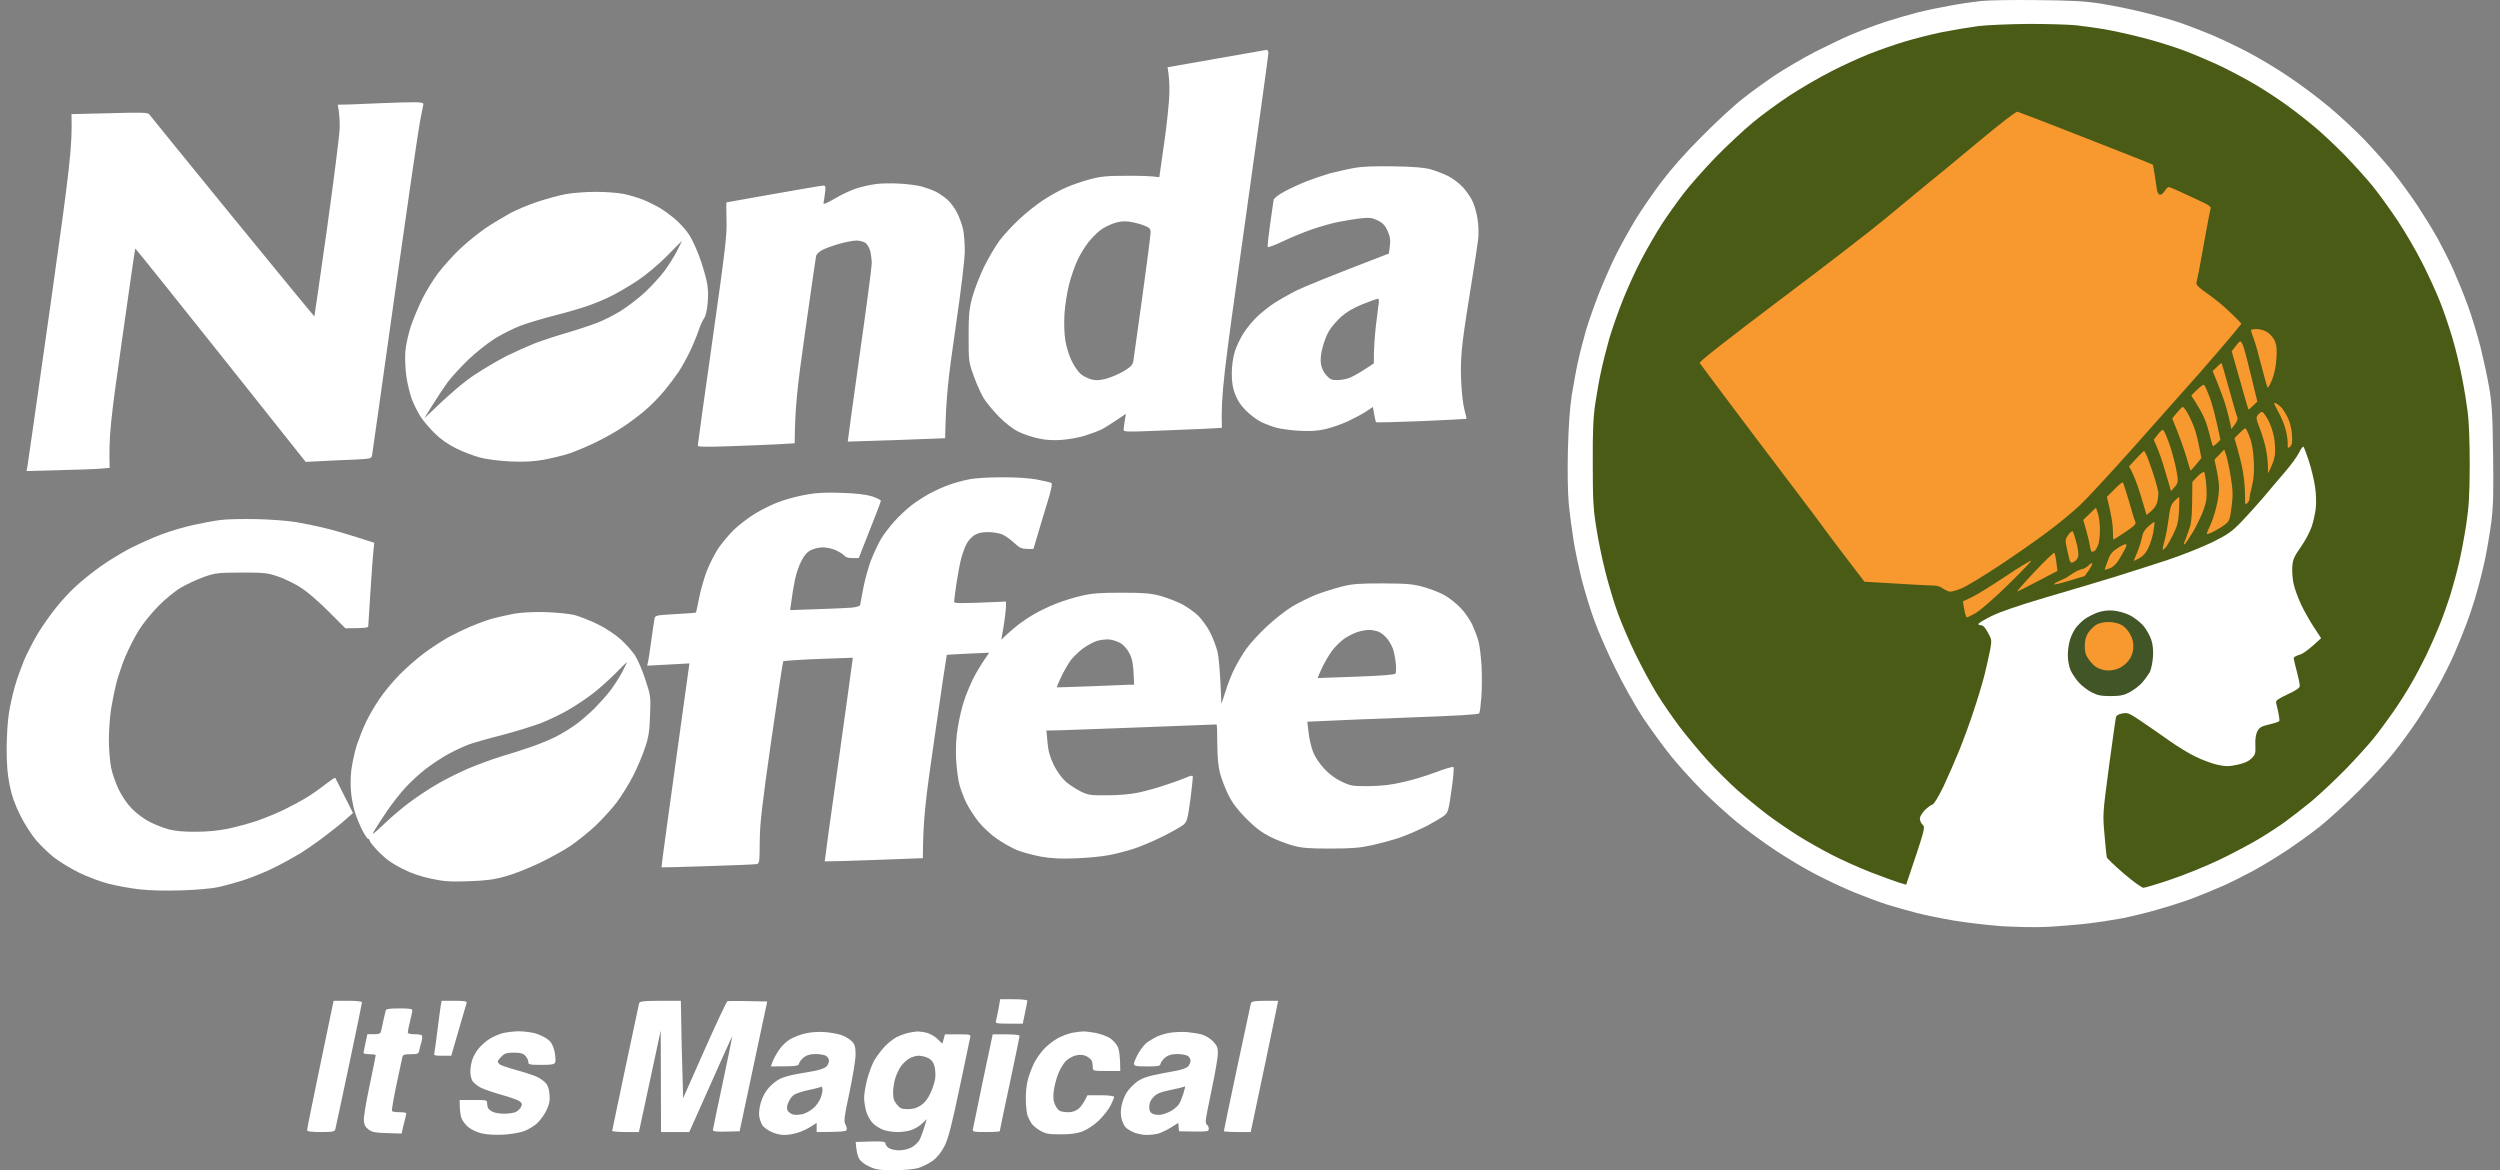 <svg width="94" height="44" viewBox="0 0 94 44" fill="none" xmlns="http://www.w3.org/2000/svg">
<rect x="0" y="0" width="94" height="44" fill="#808080" stroke="none"/>
<path fill-rule="evenodd" clip-rule="evenodd" d="M76.604 0.004C77.895 0.015 78.394 0.044 78.985 0.136C79.398 0.199 80.104 0.342 80.562 0.457C81.022 0.566 81.664 0.75 81.997 0.865C82.329 0.979 82.869 1.192 83.201 1.329C83.534 1.473 84.125 1.754 84.521 1.961C84.917 2.168 85.599 2.575 86.041 2.874C86.483 3.166 87.165 3.677 87.561 4.01C87.957 4.337 88.554 4.894 88.898 5.25C89.236 5.6 89.735 6.162 90.005 6.501C90.275 6.846 90.682 7.402 90.911 7.752C91.141 8.103 91.474 8.642 91.651 8.958C91.823 9.273 92.099 9.813 92.254 10.163C92.409 10.513 92.655 11.116 92.799 11.512C92.942 11.908 93.149 12.591 93.263 13.033C93.372 13.475 93.522 14.158 93.59 14.554C93.694 15.157 93.722 15.559 93.74 17.08C93.763 18.515 93.745 19.037 93.676 19.605C93.625 20.001 93.522 20.621 93.447 20.983C93.372 21.344 93.229 21.924 93.126 22.274C93.028 22.624 92.856 23.152 92.741 23.451C92.627 23.749 92.426 24.255 92.288 24.57C92.15 24.886 91.881 25.425 91.686 25.776C91.496 26.126 91.152 26.688 90.923 27.038C90.693 27.388 90.292 27.939 90.028 28.272C89.77 28.605 89.162 29.265 88.686 29.742C88.209 30.218 87.55 30.821 87.217 31.085C86.884 31.349 86.328 31.745 85.984 31.975C85.639 32.204 85.083 32.543 84.75 32.727C84.418 32.904 83.89 33.174 83.574 33.312C83.259 33.45 82.731 33.668 82.398 33.794C82.066 33.915 81.475 34.104 81.079 34.213C80.683 34.328 80.104 34.466 79.788 34.529C79.473 34.586 78.893 34.678 78.497 34.724C78.102 34.77 77.419 34.827 76.977 34.85C76.513 34.873 75.778 34.856 75.228 34.822C74.706 34.781 73.919 34.69 73.478 34.615C73.036 34.54 72.405 34.414 72.072 34.328C71.74 34.242 71.241 34.098 70.954 34.012C70.667 33.92 70.116 33.714 69.72 33.553C69.325 33.392 68.682 33.088 68.286 32.882C67.89 32.681 67.208 32.273 66.766 31.98C66.324 31.688 65.665 31.206 65.303 30.907C64.942 30.608 64.345 30.069 63.984 29.707C63.622 29.34 63.095 28.76 62.819 28.416C62.538 28.066 62.079 27.434 61.792 27.01C61.5 26.568 61.047 25.764 60.743 25.144C60.444 24.547 60.083 23.715 59.939 23.307C59.79 22.9 59.584 22.223 59.48 21.815C59.377 21.407 59.234 20.747 59.171 20.351C59.108 19.955 59.022 19.324 58.987 18.945C58.947 18.526 58.935 17.745 58.953 16.936C58.976 16.041 59.022 15.375 59.096 14.87C59.165 14.457 59.268 13.877 59.337 13.578C59.4 13.28 59.538 12.763 59.63 12.43C59.727 12.098 59.951 11.466 60.123 11.024C60.301 10.582 60.588 9.922 60.771 9.56C60.955 9.199 61.276 8.619 61.488 8.269C61.701 7.919 62.131 7.287 62.452 6.863C62.831 6.358 63.364 5.755 63.984 5.135C64.506 4.607 65.2 3.964 65.533 3.706C65.865 3.442 66.433 3.034 66.795 2.793C67.156 2.558 67.816 2.173 68.257 1.944C68.699 1.72 69.33 1.416 69.663 1.278C69.996 1.14 70.552 0.933 70.896 0.819C71.241 0.71 71.785 0.549 72.101 0.469C72.417 0.388 72.973 0.273 73.334 0.21C73.696 0.141 74.212 0.067 74.482 0.038C74.751 0.009 75.704 -0.008 76.604 0.004ZM9.658 19.519C10.18 19.531 10.851 19.582 11.15 19.634C11.448 19.686 11.953 19.789 12.268 19.869C12.584 19.944 13.117 20.099 14.075 20.409L14.046 20.65C14.029 20.788 13.978 21.476 13.932 22.188C13.886 22.9 13.846 23.514 13.846 23.549C13.846 23.6 13.72 23.623 12.985 23.623L12.366 23.003C12.027 22.659 11.568 22.263 11.35 22.119C11.132 21.97 10.742 21.781 10.49 21.689C10.054 21.54 9.979 21.528 9.084 21.528C8.201 21.534 8.109 21.54 7.679 21.689C7.426 21.781 7.036 21.959 6.818 22.085C6.589 22.217 6.216 22.521 5.958 22.785C5.7 23.043 5.367 23.457 5.212 23.709C5.057 23.962 4.834 24.404 4.713 24.685C4.598 24.966 4.449 25.408 4.38 25.661C4.317 25.913 4.225 26.355 4.18 26.637C4.134 26.918 4.094 27.452 4.094 27.813C4.094 28.175 4.134 28.651 4.18 28.875C4.225 29.099 4.357 29.466 4.466 29.69C4.587 29.943 4.788 30.235 4.965 30.413C5.132 30.585 5.43 30.804 5.625 30.901C5.826 31.005 6.147 31.131 6.342 31.183C6.589 31.246 6.916 31.28 7.363 31.274C7.799 31.274 8.218 31.234 8.597 31.154C8.912 31.085 9.406 30.953 9.687 30.855C9.968 30.758 10.438 30.563 10.719 30.425C11 30.287 11.402 30.069 11.608 29.937C11.815 29.805 12.119 29.587 12.285 29.455C12.452 29.328 12.595 29.231 12.607 29.248C12.618 29.265 12.773 29.57 13.272 30.568L12.968 30.838C12.807 30.982 12.435 31.274 12.153 31.487C11.872 31.699 11.465 31.98 11.247 32.112C11.035 32.239 10.622 32.468 10.329 32.612C10.042 32.761 9.543 32.962 9.228 33.071C8.912 33.174 8.459 33.3 8.224 33.352C7.971 33.41 7.392 33.461 6.818 33.478C6.21 33.496 5.614 33.484 5.241 33.438C4.908 33.404 4.392 33.306 4.094 33.232C3.795 33.157 3.29 32.968 2.975 32.813C2.659 32.658 2.235 32.399 2.028 32.239C1.822 32.072 1.518 31.779 1.351 31.584C1.185 31.389 0.915 30.97 0.761 30.654C0.56 30.253 0.439 29.914 0.365 29.535C0.284 29.145 0.25 28.755 0.25 28.158C0.25 27.698 0.29 27.09 0.336 26.809C0.382 26.527 0.479 26.074 0.56 25.804C0.634 25.535 0.795 25.098 0.904 24.828C1.019 24.559 1.254 24.105 1.42 23.824C1.592 23.543 1.908 23.089 2.126 22.825C2.338 22.555 2.694 22.182 2.906 21.993C3.124 21.798 3.52 21.482 3.795 21.287C4.071 21.092 4.564 20.788 4.897 20.615C5.229 20.449 5.757 20.208 6.073 20.093C6.388 19.973 6.916 19.818 7.249 19.743C7.581 19.668 8.046 19.582 8.281 19.553C8.516 19.519 9.136 19.508 9.658 19.519ZM34.498 38.782C34.578 38.782 34.744 38.805 34.87 38.84C34.997 38.88 35.169 38.983 35.255 39.069C35.347 39.161 35.421 39.236 35.427 39.236C35.438 39.236 35.461 39.161 35.53 38.891H36.018C36.494 38.891 36.505 38.897 36.477 39.017C36.465 39.092 36.282 39.953 36.075 40.929C35.777 42.341 35.662 42.783 35.519 43.081C35.387 43.334 35.249 43.512 35.071 43.644C34.928 43.747 34.681 43.873 34.526 43.919C34.354 43.965 33.987 44 33.608 44C33.058 44 32.937 43.982 32.673 43.856C32.478 43.764 32.346 43.655 32.289 43.54C32.243 43.443 32.197 43.271 32.174 42.938L32.731 42.92C33.201 42.909 33.293 42.926 33.293 42.995C33.293 43.041 33.35 43.121 33.419 43.167C33.494 43.213 33.666 43.253 33.809 43.253C33.953 43.253 34.159 43.208 34.268 43.144C34.377 43.087 34.509 42.966 34.566 42.875C34.618 42.783 34.704 42.565 34.847 42.077L34.687 42.232C34.601 42.318 34.429 42.427 34.308 42.473C34.194 42.524 33.941 42.565 33.752 42.565C33.562 42.565 33.31 42.524 33.19 42.473C33.075 42.427 32.903 42.318 32.817 42.232C32.731 42.146 32.616 41.945 32.57 41.79C32.524 41.629 32.49 41.399 32.49 41.273C32.49 41.147 32.541 40.837 32.605 40.584C32.673 40.332 32.794 40.01 32.874 39.867C32.96 39.723 33.132 39.494 33.258 39.356C33.39 39.218 33.591 39.058 33.706 39C33.826 38.937 34.021 38.868 34.136 38.84C34.257 38.811 34.417 38.788 34.498 38.782ZM33.884 40.079C33.821 40.165 33.723 40.361 33.672 40.51C33.62 40.665 33.58 40.911 33.58 41.072C33.58 41.296 33.614 41.399 33.723 41.532C33.844 41.681 33.907 41.704 34.136 41.704C34.337 41.704 34.475 41.663 34.624 41.56C34.767 41.468 34.893 41.313 34.979 41.112C35.06 40.952 35.14 40.699 35.163 40.556C35.18 40.412 35.169 40.206 35.134 40.079C35.094 39.936 35.014 39.838 34.899 39.781C34.807 39.735 34.641 39.695 34.538 39.695C34.44 39.695 34.274 39.746 34.182 39.804C34.084 39.861 33.953 39.987 33.884 40.079Z" fill="white"/>
<path d="M73.019 1.209C73.432 1.129 74.051 1.025 74.395 0.979C74.74 0.939 75.594 0.905 76.288 0.899C76.983 0.899 77.78 0.922 78.067 0.951C78.354 0.985 78.83 1.048 79.128 1.1C79.426 1.151 80.063 1.289 80.534 1.41C81.01 1.53 81.715 1.748 82.111 1.898C82.507 2.047 83.138 2.317 83.517 2.495C83.895 2.678 84.475 2.988 84.807 3.183C85.14 3.384 85.656 3.717 85.955 3.935C86.253 4.148 86.746 4.532 87.045 4.785C87.343 5.032 87.876 5.537 88.221 5.893C88.565 6.254 89.029 6.765 89.242 7.035C89.46 7.305 89.867 7.873 90.154 8.298C90.435 8.722 90.848 9.434 91.072 9.876C91.296 10.318 91.594 10.961 91.731 11.311C91.875 11.661 92.087 12.293 92.213 12.717C92.34 13.142 92.5 13.814 92.575 14.21C92.655 14.606 92.747 15.185 92.787 15.501C92.833 15.84 92.862 16.643 92.862 17.481C92.856 18.635 92.833 19.037 92.73 19.72C92.661 20.179 92.54 20.822 92.46 21.155C92.385 21.488 92.242 22.016 92.144 22.332C92.047 22.647 91.863 23.164 91.737 23.48C91.611 23.795 91.382 24.312 91.232 24.628C91.078 24.943 90.819 25.437 90.653 25.718C90.492 25.999 90.188 26.482 89.976 26.78C89.77 27.078 89.443 27.52 89.253 27.756C89.064 27.991 88.588 28.519 88.192 28.927C87.796 29.328 87.217 29.874 86.901 30.138C86.586 30.396 86.144 30.735 85.926 30.895C85.708 31.056 85.278 31.337 84.98 31.515C84.681 31.699 84.022 32.049 83.517 32.296C83.006 32.543 82.18 32.881 81.652 33.059C81.13 33.237 80.654 33.381 80.591 33.381C80.528 33.375 80.195 33.14 79.857 32.847C79.518 32.554 79.226 32.279 79.214 32.233C79.203 32.187 79.163 31.797 79.128 31.372C79.06 30.615 79.065 30.581 79.284 28.926L79.294 28.846C79.427 27.882 79.541 27.044 79.558 26.981C79.576 26.901 79.644 26.855 79.799 26.826C80 26.786 80.058 26.809 80.562 27.153C80.84 27.34 81.262 27.636 81.536 27.829L81.595 27.87C81.865 28.06 82.289 28.324 82.541 28.445C82.794 28.571 83.167 28.709 83.373 28.755C83.695 28.823 83.798 28.823 84.119 28.755C84.377 28.703 84.543 28.628 84.653 28.519C84.802 28.376 84.813 28.324 84.802 28.014C84.79 27.79 84.819 27.612 84.876 27.497C84.951 27.354 85.025 27.308 85.324 27.239C85.519 27.193 85.691 27.136 85.702 27.113C85.714 27.084 85.697 26.946 85.668 26.797C85.633 26.642 85.593 26.476 85.582 26.424C85.559 26.344 85.656 26.275 86.012 26.108C86.368 25.942 86.477 25.862 86.471 25.776C86.471 25.712 86.419 25.465 86.356 25.23C86.293 24.995 86.242 24.777 86.242 24.742C86.242 24.708 86.345 24.651 86.471 24.616C86.597 24.576 86.827 24.421 87.274 23.996L87.01 23.594C86.861 23.37 86.643 22.986 86.523 22.733C86.408 22.481 86.276 22.131 86.242 21.959C86.201 21.786 86.178 21.499 86.19 21.321C86.207 21.04 86.253 20.937 86.505 20.575C86.672 20.34 86.855 19.995 86.918 19.806C86.982 19.617 87.05 19.307 87.073 19.117C87.096 18.928 87.085 18.572 87.05 18.331C87.016 18.084 86.913 17.636 86.815 17.338C86.718 17.039 86.626 16.793 86.603 16.793C86.574 16.793 86.5 16.902 86.437 17.034C86.368 17.171 86.138 17.487 85.92 17.74C85.702 17.992 85.341 18.417 85.117 18.687C84.888 18.956 84.515 19.37 84.285 19.611C83.912 19.995 83.775 20.093 83.172 20.392C82.794 20.575 82.042 20.874 81.509 21.052C80.975 21.23 80.069 21.517 79.501 21.694C78.933 21.867 77.769 22.217 76.919 22.464C75.916 22.762 75.204 23.003 74.894 23.158C74.636 23.284 74.413 23.416 74.395 23.451C74.378 23.485 74.418 23.508 74.481 23.508C74.562 23.508 74.642 23.594 74.745 23.784C74.889 24.042 74.894 24.071 74.831 24.427C74.791 24.633 74.694 25.058 74.619 25.374C74.539 25.689 74.355 26.298 74.212 26.723C74.074 27.147 73.828 27.819 73.667 28.215C73.506 28.611 73.237 29.225 73.07 29.581C72.881 29.966 72.72 30.235 72.657 30.253C72.606 30.264 72.474 30.362 72.37 30.465C72.267 30.574 72.181 30.712 72.187 30.786C72.187 30.855 72.233 30.959 72.296 31.016C72.393 31.108 72.388 31.148 71.671 33.266L71.367 33.174C71.206 33.123 70.736 32.95 70.322 32.79C69.909 32.629 69.267 32.342 68.888 32.147C68.51 31.952 67.936 31.63 67.609 31.424C67.288 31.223 66.772 30.867 66.462 30.637C66.158 30.407 65.653 29.994 65.337 29.719C65.028 29.443 64.517 28.938 64.201 28.588C63.886 28.238 63.416 27.675 63.152 27.325C62.888 26.975 62.498 26.413 62.285 26.062C62.073 25.712 61.712 25.047 61.482 24.57C61.253 24.099 60.96 23.411 60.828 23.049C60.696 22.687 60.49 22.004 60.369 21.528C60.249 21.057 60.088 20.294 60.02 19.835C59.905 19.123 59.888 18.773 59.888 17.424C59.882 16.196 59.905 15.696 59.985 15.157C60.042 14.778 60.14 14.221 60.209 13.923C60.272 13.624 60.41 13.079 60.513 12.717C60.622 12.356 60.851 11.696 61.029 11.254C61.207 10.812 61.517 10.129 61.729 9.733C61.935 9.337 62.274 8.757 62.475 8.441C62.681 8.125 63.048 7.609 63.289 7.293C63.53 6.977 64.075 6.363 64.5 5.921C64.924 5.485 65.561 4.894 65.905 4.607C66.249 4.32 66.875 3.866 67.282 3.597C67.695 3.327 68.389 2.919 68.831 2.696C69.273 2.466 69.932 2.167 70.294 2.024C70.655 1.88 71.252 1.674 71.613 1.565C71.975 1.456 72.606 1.295 73.019 1.209Z" fill="#495B14"/>
<path fill-rule="evenodd" clip-rule="evenodd" d="M47.623 1.875C47.658 1.875 47.692 1.927 47.692 1.996C47.692 2.07 47.291 4.969 46.803 8.441C45.994 14.158 45.908 14.818 45.942 16.087L45.197 16.127C44.789 16.144 43.952 16.179 43.344 16.202C42.38 16.242 42.242 16.236 42.248 16.162C42.248 16.116 42.265 15.961 42.334 15.559L41.984 15.794C41.795 15.926 41.537 16.087 41.41 16.15C41.284 16.213 41.003 16.317 40.779 16.385C40.562 16.454 40.171 16.523 39.919 16.54C39.615 16.563 39.322 16.546 39.059 16.489C38.84 16.443 38.502 16.334 38.313 16.242C38.095 16.139 37.819 15.926 37.567 15.674C37.349 15.45 37.079 15.128 36.976 14.956C36.879 14.784 36.706 14.411 36.609 14.124C36.425 13.619 36.42 13.584 36.42 12.66C36.42 11.857 36.437 11.639 36.552 11.197C36.626 10.915 36.827 10.399 36.993 10.049C37.165 9.704 37.429 9.251 37.584 9.044C37.739 8.837 38.066 8.482 38.307 8.258C38.548 8.028 38.955 7.701 39.219 7.529C39.477 7.357 39.873 7.138 40.091 7.047C40.315 6.949 40.711 6.811 40.98 6.742C41.382 6.633 41.623 6.61 42.328 6.61C42.804 6.605 43.281 6.616 43.59 6.662L43.774 5.371C43.877 4.659 43.963 3.821 43.969 3.505C43.975 3.189 43.958 2.839 43.9 2.529L45.724 2.208C46.728 2.03 47.583 1.881 47.623 1.875V1.875ZM41.353 8.671C41.227 8.769 41.026 8.975 40.906 9.13C40.785 9.291 40.602 9.584 40.51 9.79C40.412 9.997 40.269 10.41 40.194 10.709C40.12 11.007 40.039 11.512 40.022 11.828C40.005 12.167 40.017 12.568 40.057 12.804C40.091 13.022 40.194 13.361 40.286 13.55C40.372 13.739 40.527 13.963 40.625 14.055C40.728 14.141 40.911 14.233 41.038 14.267C41.21 14.313 41.347 14.302 41.6 14.239C41.778 14.187 42.076 14.061 42.26 13.952C42.529 13.785 42.592 13.716 42.615 13.567C42.632 13.464 42.782 12.367 42.954 11.139C43.126 9.911 43.263 8.826 43.263 8.734C43.258 8.591 43.218 8.556 42.994 8.47C42.85 8.413 42.604 8.355 42.443 8.332C42.237 8.309 42.07 8.327 41.864 8.401C41.709 8.453 41.474 8.573 41.353 8.671ZM15.596 3.844C15.871 3.85 15.934 3.867 15.917 3.936C15.905 3.982 15.854 4.251 15.797 4.538C15.739 4.82 15.315 7.741 14.85 11.024C14.391 14.307 14.001 17.051 13.989 17.126C13.961 17.246 13.926 17.252 13.318 17.281C12.963 17.292 12.406 17.321 11.494 17.367L8.299 13.349C6.538 11.133 5.092 9.337 5.086 9.343C5.075 9.354 4.851 10.921 4.581 12.832C4.151 15.846 4.088 16.391 4.123 17.591L3.807 17.619C3.635 17.637 2.929 17.665 0.996 17.711L1.025 17.579C1.042 17.51 1.426 14.778 1.891 11.512C2.643 6.186 2.723 5.508 2.688 4.291L4.123 4.257C5.367 4.223 5.562 4.228 5.614 4.303C5.648 4.349 7.054 6.082 8.741 8.149C10.427 10.215 11.815 11.902 11.821 11.897C11.827 11.891 12.039 10.399 12.297 8.585C12.55 6.771 12.768 5.066 12.773 4.797C12.773 4.527 12.762 4.223 12.699 3.936L13.089 3.93C13.301 3.924 13.875 3.901 14.362 3.878C14.85 3.855 15.406 3.844 15.596 3.844ZM52.396 6.255C53.176 6.266 53.549 6.3 53.802 6.369C53.991 6.427 54.283 6.536 54.456 6.622C54.622 6.708 54.874 6.897 55.012 7.047C55.15 7.202 55.316 7.443 55.379 7.592C55.448 7.747 55.528 8.034 55.557 8.241C55.591 8.447 55.603 8.78 55.58 8.987C55.557 9.193 55.442 9.951 55.322 10.68C55.201 11.409 55.058 12.35 55.006 12.775C54.938 13.32 54.914 13.768 54.938 14.296C54.955 14.704 55.006 15.197 55.058 15.387C55.11 15.576 55.144 15.737 55.138 15.748C55.127 15.754 54.37 15.794 53.446 15.834C52.528 15.869 51.759 15.892 51.742 15.874C51.725 15.857 51.691 15.725 51.622 15.3L51.392 15.456C51.266 15.542 50.956 15.708 50.704 15.829C50.451 15.949 50.05 16.087 49.815 16.139C49.505 16.207 49.23 16.219 48.839 16.196C48.541 16.179 48.168 16.127 48.008 16.087C47.853 16.047 47.595 15.949 47.434 15.874C47.279 15.8 47.015 15.605 46.855 15.444C46.66 15.255 46.522 15.048 46.441 14.824C46.35 14.595 46.315 14.365 46.315 14.049C46.315 13.768 46.355 13.47 46.424 13.234C46.487 13.027 46.642 12.706 46.763 12.517C46.889 12.327 47.113 12.052 47.268 11.908C47.422 11.759 47.704 11.535 47.893 11.409C48.082 11.283 48.467 11.065 48.753 10.921C49.04 10.783 49.935 10.41 52.224 9.532L52.258 9.245C52.287 9.021 52.27 8.901 52.172 8.682C52.081 8.476 51.995 8.384 51.811 8.292C51.605 8.189 51.507 8.177 51.191 8.206C50.985 8.229 50.612 8.286 50.36 8.338C50.107 8.384 49.643 8.516 49.327 8.625C49.011 8.734 48.512 8.941 48.226 9.079C47.933 9.216 47.681 9.314 47.669 9.285C47.652 9.262 47.692 8.883 47.755 8.441C47.818 7.999 47.876 7.586 47.887 7.523C47.904 7.448 48.059 7.328 48.306 7.196C48.518 7.081 48.891 6.909 49.126 6.817C49.361 6.725 49.752 6.593 49.987 6.524C50.222 6.461 50.623 6.369 50.876 6.323C51.209 6.26 51.633 6.243 52.396 6.255ZM50.417 11.92C50.262 12.063 50.061 12.293 49.975 12.436C49.889 12.574 49.78 12.855 49.729 13.062C49.666 13.292 49.643 13.527 49.666 13.676C49.688 13.831 49.763 13.992 49.866 14.107C50.01 14.267 50.073 14.296 50.285 14.29C50.423 14.29 50.623 14.256 50.733 14.21C50.842 14.17 51.094 14.032 51.295 13.9L51.656 13.665C51.65 13.131 51.691 12.637 51.736 12.23C51.788 11.816 51.834 11.426 51.845 11.351C51.851 11.283 51.834 11.225 51.8 11.231C51.765 11.237 51.507 11.329 51.22 11.443C50.864 11.593 50.618 11.736 50.417 11.92ZM33.809 6.903C34.108 6.92 34.492 6.966 34.658 7.012C34.819 7.058 35.06 7.144 35.186 7.207C35.312 7.27 35.513 7.408 35.634 7.517C35.748 7.621 35.915 7.85 35.995 8.017C36.081 8.189 36.179 8.464 36.213 8.625C36.248 8.792 36.276 9.153 36.276 9.429C36.276 9.744 36.144 10.846 35.926 12.345C35.645 14.267 35.571 14.927 35.536 16.477L33.712 16.546C32.708 16.581 31.882 16.604 31.876 16.604C31.87 16.598 32.071 15.146 32.318 13.378C32.57 11.61 32.777 10.049 32.777 9.905C32.777 9.762 32.748 9.549 32.72 9.434C32.685 9.314 32.605 9.176 32.536 9.13C32.461 9.084 32.312 9.044 32.203 9.044C32.094 9.044 31.813 9.096 31.589 9.159C31.36 9.222 31.067 9.325 30.941 9.388C30.803 9.457 30.7 9.555 30.683 9.635C30.672 9.704 30.482 10.973 30.276 12.459C29.972 14.6 29.891 15.312 29.88 16.667L29.306 16.701C28.991 16.718 28.17 16.753 27.482 16.776C26.501 16.81 26.237 16.804 26.237 16.753C26.237 16.712 26.484 14.927 26.788 12.792C27.276 9.348 27.339 8.826 27.316 8.258C27.31 7.902 27.304 7.609 27.316 7.609C27.321 7.609 28.119 7.466 29.094 7.293C30.064 7.121 30.901 6.978 30.958 6.978C31.044 6.978 31.05 7.018 31.021 7.253C31.004 7.402 30.976 7.569 30.964 7.626C30.947 7.701 31.05 7.661 31.389 7.466C31.63 7.322 31.985 7.156 32.175 7.093C32.364 7.029 32.685 6.955 32.892 6.926C33.098 6.892 33.511 6.886 33.809 6.903ZM22.394 7.213C22.772 7.213 23.226 7.248 23.455 7.293C23.679 7.339 24 7.437 24.172 7.506C24.344 7.575 24.631 7.712 24.803 7.816C24.975 7.913 25.256 8.126 25.428 8.275C25.6 8.43 25.824 8.688 25.922 8.843C26.025 9.004 26.191 9.366 26.295 9.647C26.398 9.928 26.518 10.33 26.564 10.536C26.622 10.795 26.639 11.047 26.61 11.369C26.587 11.667 26.535 11.88 26.472 11.971C26.415 12.052 26.323 12.258 26.266 12.431C26.209 12.603 26.065 12.953 25.945 13.206C25.824 13.458 25.629 13.814 25.509 13.992C25.388 14.17 25.147 14.491 24.975 14.698C24.803 14.91 24.482 15.237 24.258 15.427C24.04 15.616 23.661 15.898 23.426 16.052C23.191 16.213 22.738 16.466 22.422 16.621C22.107 16.776 21.654 16.965 21.418 17.045C21.183 17.126 20.741 17.229 20.443 17.287C20.036 17.355 19.715 17.373 19.181 17.35C18.739 17.327 18.298 17.269 18.034 17.2C17.799 17.137 17.397 16.982 17.145 16.856C16.846 16.707 16.565 16.512 16.347 16.294C16.158 16.11 15.923 15.834 15.819 15.674C15.716 15.519 15.567 15.22 15.487 15.014C15.412 14.807 15.315 14.422 15.28 14.153C15.24 13.883 15.223 13.47 15.24 13.234C15.257 12.993 15.349 12.574 15.447 12.27C15.544 11.983 15.739 11.518 15.877 11.242C16.015 10.961 16.278 10.531 16.468 10.278C16.657 10.026 17.03 9.612 17.294 9.36C17.558 9.107 17.999 8.757 18.263 8.573C18.533 8.395 18.946 8.149 19.181 8.017C19.416 7.89 19.881 7.695 20.214 7.586C20.547 7.477 21.023 7.345 21.275 7.299C21.527 7.253 22.032 7.213 22.394 7.213ZM24 10.531C23.702 10.732 23.26 10.99 23.025 11.11C22.79 11.231 22.399 11.397 22.164 11.478C21.929 11.564 21.35 11.736 20.873 11.857C20.403 11.977 19.806 12.155 19.554 12.253C19.302 12.35 18.877 12.563 18.608 12.729C18.338 12.896 17.89 13.257 17.604 13.527C17.323 13.802 16.973 14.181 16.829 14.376C16.686 14.572 16.433 14.956 16.261 15.232L15.951 15.731C16.944 14.773 17.46 14.348 17.833 14.101C18.183 13.871 18.722 13.55 19.038 13.389C19.353 13.234 19.829 13.022 20.099 12.913C20.369 12.809 20.908 12.632 21.304 12.517C21.7 12.402 22.216 12.23 22.451 12.138C22.686 12.052 23.088 11.845 23.34 11.69C23.593 11.535 24 11.22 24.252 10.99C24.499 10.755 24.826 10.399 24.981 10.192C25.136 9.985 25.348 9.647 25.457 9.429C25.566 9.216 25.652 9.05 25.646 9.056C25.641 9.056 25.388 9.308 25.09 9.612C24.774 9.934 24.315 10.318 24 10.531ZM37.624 17.947C38.175 17.941 38.663 17.975 38.972 18.027C39.242 18.079 39.489 18.136 39.529 18.159C39.575 18.188 39.535 18.394 39.374 18.917C39.254 19.313 39.087 19.858 38.858 20.639H38.617C38.41 20.633 38.33 20.598 38.129 20.409C37.992 20.283 37.791 20.139 37.682 20.093C37.573 20.047 37.332 20.007 37.154 20.007C36.925 20.007 36.764 20.042 36.638 20.122C36.534 20.185 36.397 20.34 36.334 20.466C36.27 20.593 36.179 20.845 36.133 21.029C36.087 21.207 36.012 21.62 35.961 21.947C35.915 22.269 35.875 22.573 35.875 22.619C35.875 22.694 36.001 22.699 37.825 22.619V22.791C37.825 22.883 37.797 23.13 37.768 23.336C37.739 23.543 37.699 23.79 37.647 24.054L37.865 23.847C37.986 23.738 38.187 23.566 38.313 23.468C38.439 23.371 38.697 23.199 38.886 23.09C39.076 22.98 39.437 22.802 39.69 22.705C39.942 22.602 40.378 22.464 40.665 22.401C41.084 22.303 41.37 22.286 42.185 22.286C43.005 22.286 43.269 22.309 43.619 22.401C43.854 22.47 44.216 22.602 44.422 22.705C44.629 22.814 44.916 23.015 45.059 23.158C45.202 23.302 45.398 23.577 45.495 23.767C45.593 23.956 45.713 24.266 45.765 24.456C45.822 24.662 45.874 25.139 45.925 26.465L46.086 25.977C46.166 25.707 46.321 25.322 46.43 25.116C46.533 24.909 46.723 24.588 46.86 24.398C46.992 24.209 47.331 23.836 47.612 23.572C47.893 23.308 48.329 22.963 48.581 22.808C48.834 22.659 49.247 22.452 49.499 22.355C49.752 22.257 50.176 22.125 50.446 22.056C50.853 21.953 51.1 21.936 51.995 21.936C52.912 21.942 53.119 21.959 53.515 22.068C53.767 22.137 54.123 22.274 54.312 22.378C54.496 22.481 54.771 22.699 54.926 22.866C55.081 23.026 55.276 23.313 55.362 23.497C55.442 23.675 55.551 23.956 55.591 24.111C55.637 24.272 55.683 24.685 55.706 25.03C55.723 25.38 55.723 25.908 55.7 26.206C55.678 26.505 55.643 26.78 55.62 26.82C55.591 26.866 54.834 26.912 53.056 26.975C51.668 27.027 50.222 27.084 49.155 27.136L49.201 27.532C49.224 27.75 49.298 28.077 49.367 28.261C49.447 28.462 49.608 28.709 49.792 28.904C49.981 29.111 50.211 29.277 50.451 29.392C50.796 29.553 50.859 29.564 51.478 29.558C51.96 29.553 52.31 29.512 52.769 29.403C53.119 29.329 53.67 29.157 54.002 29.03C54.335 28.904 54.628 28.818 54.651 28.841C54.674 28.858 54.645 29.248 54.576 29.708C54.467 30.477 54.45 30.551 54.301 30.666C54.215 30.735 53.928 30.907 53.658 31.051C53.389 31.188 52.941 31.384 52.654 31.487C52.367 31.584 51.88 31.716 51.564 31.785C51.111 31.883 50.79 31.906 50.015 31.906C49.212 31.906 48.966 31.889 48.61 31.791C48.375 31.728 47.985 31.579 47.749 31.458C47.434 31.297 47.199 31.12 46.855 30.775C46.516 30.431 46.338 30.195 46.183 29.88C46.069 29.644 45.925 29.283 45.874 29.076C45.805 28.824 45.776 28.474 45.77 27.974C45.77 27.567 45.759 27.239 45.742 27.239C45.724 27.239 44.371 27.291 42.73 27.354C41.089 27.417 39.655 27.469 39.345 27.469L39.386 27.911C39.414 28.25 39.477 28.456 39.621 28.761C39.741 29.007 39.919 29.248 40.068 29.386C40.206 29.507 40.464 29.673 40.636 29.759C40.923 29.897 41.009 29.909 41.64 29.903C42.076 29.903 42.506 29.863 42.816 29.799C43.086 29.742 43.533 29.616 43.82 29.518C44.107 29.426 44.445 29.3 44.583 29.243C44.715 29.18 44.835 29.151 44.847 29.18C44.858 29.203 44.818 29.593 44.761 30.052C44.652 30.815 44.635 30.896 44.491 31.016C44.405 31.085 44.049 31.286 43.705 31.458C43.361 31.63 42.868 31.837 42.615 31.917C42.363 31.998 41.95 32.107 41.697 32.153C41.445 32.204 40.889 32.256 40.464 32.273C39.885 32.296 39.552 32.279 39.145 32.21C38.846 32.153 38.433 32.044 38.227 31.958C38.02 31.872 37.682 31.676 37.469 31.527C37.252 31.378 36.953 31.097 36.793 30.901C36.638 30.701 36.431 30.385 36.339 30.195C36.242 30.006 36.127 29.696 36.075 29.507C36.024 29.317 35.967 28.881 35.949 28.531C35.932 28.089 35.949 27.727 36.018 27.326C36.07 27.01 36.173 26.562 36.253 26.338C36.328 26.109 36.483 25.73 36.597 25.506C36.712 25.276 36.896 24.966 37.194 24.542L36.408 24.576C35.972 24.599 35.611 24.616 35.599 24.622C35.594 24.622 35.387 25.982 35.152 27.641C34.785 30.167 34.71 30.787 34.699 32.267L32.863 32.336C31.853 32.371 31.021 32.394 31.01 32.388C31.004 32.382 31.239 30.66 31.538 28.56C31.83 26.459 32.071 24.737 32.066 24.731C32.066 24.731 31.48 24.748 30.769 24.777C30.058 24.806 29.467 24.846 29.45 24.863C29.433 24.88 29.232 26.229 28.997 27.859C28.641 30.35 28.572 30.959 28.566 31.648C28.561 32.417 28.555 32.468 28.446 32.491C28.383 32.503 27.557 32.537 26.61 32.566C25.663 32.6 24.883 32.618 24.872 32.612C24.86 32.612 25.096 30.884 25.922 24.944L24.333 25.03L24.367 24.886C24.384 24.806 24.442 24.444 24.488 24.082C24.539 23.721 24.591 23.359 24.608 23.279C24.631 23.135 24.642 23.135 25.394 23.09C25.807 23.067 26.157 23.044 26.168 23.032C26.174 23.026 26.231 22.774 26.289 22.475C26.346 22.177 26.478 21.723 26.576 21.471C26.673 21.218 26.863 20.845 26.994 20.639C27.132 20.432 27.396 20.116 27.585 19.927C27.775 19.743 28.136 19.468 28.388 19.313C28.641 19.158 29.06 18.951 29.323 18.859C29.582 18.762 30.035 18.647 30.327 18.595C30.718 18.526 31.067 18.509 31.658 18.532C32.215 18.549 32.565 18.595 32.794 18.664C32.978 18.727 33.121 18.802 33.121 18.831C33.121 18.865 32.932 19.359 32.289 20.983H32.06C31.911 20.989 31.802 20.954 31.744 20.891C31.698 20.834 31.555 20.748 31.429 20.69C31.303 20.633 31.085 20.581 30.941 20.581C30.798 20.581 30.597 20.627 30.482 20.69C30.345 20.759 30.23 20.891 30.127 21.104C30.035 21.276 29.932 21.591 29.886 21.815C29.84 22.039 29.782 22.378 29.708 22.94L30.712 22.906C31.262 22.889 31.853 22.86 32.02 22.848C32.186 22.831 32.33 22.791 32.341 22.751C32.352 22.711 32.404 22.429 32.456 22.131C32.513 21.832 32.639 21.368 32.737 21.098C32.84 20.828 33.012 20.461 33.121 20.271C33.23 20.088 33.465 19.783 33.637 19.594C33.809 19.399 34.096 19.135 34.268 19.003C34.441 18.865 34.75 18.67 34.957 18.555C35.163 18.446 35.485 18.297 35.674 18.234C35.863 18.165 36.184 18.073 36.391 18.033C36.609 17.981 37.125 17.947 37.624 17.947ZM50.56 24.002C50.417 24.1 50.211 24.306 50.09 24.461C49.975 24.616 49.803 24.909 49.706 25.116C49.608 25.322 49.539 25.489 49.545 25.494C49.551 25.494 50.205 25.471 50.991 25.443C51.954 25.408 52.442 25.368 52.471 25.328C52.494 25.288 52.499 25.116 52.482 24.944C52.465 24.771 52.419 24.536 52.385 24.427C52.35 24.318 52.258 24.14 52.172 24.031C52.092 23.922 51.937 23.796 51.84 23.755C51.736 23.715 51.564 23.681 51.467 23.686C51.364 23.686 51.174 23.721 51.048 23.761C50.922 23.801 50.704 23.91 50.56 24.002ZM40.722 24.381C40.567 24.496 40.355 24.702 40.252 24.834C40.154 24.972 39.994 25.253 39.896 25.46C39.798 25.667 39.73 25.839 39.735 25.845C39.741 25.85 40.303 25.827 40.98 25.805C41.657 25.776 42.311 25.753 42.432 25.747H42.644C42.615 24.961 42.581 24.788 42.472 24.576C42.386 24.404 42.248 24.249 42.128 24.18C42.019 24.117 41.824 24.054 41.697 24.042C41.571 24.037 41.365 24.059 41.238 24.1C41.112 24.14 40.883 24.266 40.722 24.381ZM20.529 23.015C20.965 23.032 21.418 23.078 21.619 23.13C21.808 23.181 22.199 23.336 22.48 23.474C22.778 23.623 23.139 23.859 23.334 24.037C23.524 24.203 23.759 24.473 23.868 24.628C23.971 24.788 24.155 25.202 24.264 25.546C24.465 26.16 24.47 26.195 24.442 26.895C24.424 27.475 24.39 27.71 24.258 28.1C24.172 28.37 23.971 28.847 23.811 29.162C23.65 29.478 23.369 29.931 23.191 30.167C23.013 30.402 22.652 30.798 22.388 31.051C22.124 31.297 21.7 31.636 21.447 31.808C21.195 31.975 20.667 32.267 20.271 32.457C19.875 32.646 19.307 32.87 19.009 32.951C18.579 33.071 18.286 33.111 17.632 33.134C16.932 33.157 16.709 33.146 16.227 33.042C15.837 32.962 15.487 32.847 15.137 32.669C14.758 32.48 14.523 32.313 14.259 32.049C14.064 31.849 13.903 31.653 13.903 31.619C13.903 31.579 13.88 31.544 13.846 31.544C13.817 31.544 13.714 31.395 13.622 31.217C13.531 31.034 13.416 30.758 13.364 30.597C13.307 30.442 13.238 30.115 13.209 29.88C13.175 29.599 13.175 29.283 13.209 28.961C13.244 28.692 13.335 28.267 13.416 28.014C13.502 27.762 13.651 27.377 13.76 27.153C13.863 26.93 14.087 26.545 14.259 26.292C14.425 26.04 14.77 25.627 15.022 25.368C15.274 25.11 15.699 24.743 15.969 24.542C16.238 24.346 16.623 24.094 16.829 23.979C17.036 23.864 17.42 23.675 17.69 23.56C17.959 23.445 18.344 23.302 18.55 23.25C18.757 23.193 19.118 23.118 19.353 23.072C19.623 23.026 20.065 23.003 20.529 23.015ZM22.308 26.063C22.09 26.235 21.688 26.505 21.418 26.665C21.149 26.826 20.673 27.056 20.357 27.182C20.042 27.303 19.37 27.509 18.866 27.641C18.361 27.767 17.804 27.928 17.632 27.991C17.46 28.055 17.122 28.209 16.887 28.336C16.651 28.462 16.267 28.715 16.032 28.892C15.797 29.07 15.447 29.392 15.257 29.599C15.062 29.805 14.752 30.207 14.557 30.488C14.368 30.769 14.15 31.102 14.076 31.229C13.955 31.43 14.001 31.395 14.437 30.988C14.712 30.724 15.148 30.35 15.412 30.161C15.67 29.966 16.129 29.662 16.428 29.489C16.726 29.311 17.259 29.047 17.604 28.898C17.953 28.749 18.504 28.548 18.837 28.445C19.17 28.347 19.674 28.186 19.956 28.089C20.242 27.991 20.667 27.819 20.902 27.699C21.137 27.578 21.487 27.366 21.677 27.222C21.866 27.084 22.17 26.815 22.359 26.631C22.543 26.442 22.807 26.149 22.939 25.977C23.071 25.805 23.277 25.489 23.392 25.276C23.501 25.058 23.587 24.886 23.581 24.886C23.575 24.886 23.375 25.081 23.139 25.322C22.904 25.558 22.531 25.891 22.308 26.063ZM37.607 37.571H38.118C38.422 37.571 38.628 37.594 38.628 37.629C38.628 37.657 38.588 37.864 38.456 38.489H37.94C37.475 38.489 37.424 38.478 37.447 38.392C37.464 38.335 37.504 38.128 37.544 37.933L37.607 37.571ZM12.544 37.629H13.077C13.399 37.629 13.611 37.651 13.611 37.686C13.611 37.715 13.393 38.782 13.123 40.051C12.854 41.319 12.624 42.404 12.607 42.462C12.584 42.548 12.509 42.565 12.062 42.565C11.689 42.565 11.546 42.542 11.546 42.49C11.546 42.45 11.77 41.342 12.045 40.022L12.544 37.629ZM16.605 37.629H17.087C17.443 37.629 17.563 37.646 17.546 37.703C17.535 37.738 17.403 38.203 16.967 39.695H16.634C16.324 39.695 16.307 39.689 16.336 39.569C16.347 39.494 16.405 39.115 16.451 38.719C16.502 38.323 16.554 37.916 16.571 37.818L16.605 37.629ZM25.6 37.629L25.612 38.3C25.612 38.673 25.635 39.494 25.686 41.291L26.49 39.477C26.931 38.484 27.321 37.657 27.35 37.646C27.384 37.634 27.734 37.629 28.847 37.657L27.809 42.536L27.31 42.548C26.937 42.559 26.805 42.542 26.805 42.49C26.811 42.45 26.971 41.647 27.178 40.699C27.379 39.752 27.539 38.966 27.534 38.96C27.528 38.955 27.161 39.764 25.916 42.565H24.855L24.843 38.748L24.023 42.565H23.524C23.248 42.565 23.019 42.542 23.019 42.519C23.019 42.496 23.243 41.446 23.507 40.183C23.776 38.92 24.006 37.824 24.023 37.755C24.052 37.629 24.075 37.629 25.6 37.629ZM48.059 37.629L47.904 38.386C47.818 38.805 47.589 39.913 47.027 42.565H46.528C46.252 42.565 46.023 42.548 46.017 42.53C46.017 42.513 46.235 41.463 46.505 40.194C46.774 38.92 47.01 37.824 47.027 37.755C47.055 37.634 47.084 37.629 48.059 37.629ZM15.016 37.916C15.372 37.916 15.504 37.933 15.504 37.984C15.504 38.025 15.464 38.214 15.418 38.403C15.372 38.587 15.332 38.776 15.332 38.817C15.332 38.863 15.418 38.886 15.579 38.886C15.71 38.886 15.837 38.903 15.86 38.931C15.883 38.955 15.877 39.052 15.854 39.15C15.825 39.242 15.785 39.391 15.768 39.477C15.739 39.626 15.716 39.638 15.447 39.638C15.223 39.638 15.154 39.655 15.131 39.735C15.12 39.792 15.016 40.263 14.907 40.785C14.798 41.302 14.724 41.75 14.735 41.773C14.747 41.796 14.873 41.819 15.016 41.819C15.16 41.819 15.274 41.836 15.274 41.859C15.274 41.882 15.252 41.991 15.223 42.106C15.194 42.215 15.154 42.375 15.102 42.622L14.563 42.605C14.116 42.593 13.995 42.571 13.863 42.473C13.737 42.381 13.691 42.295 13.68 42.129C13.674 42.002 13.766 41.411 13.898 40.814C14.024 40.212 14.127 39.701 14.127 39.678C14.127 39.655 14.024 39.638 13.898 39.638C13.771 39.638 13.668 39.615 13.668 39.592C13.668 39.569 13.703 39.402 13.812 38.886H14.058C14.242 38.886 14.305 38.863 14.322 38.788C14.339 38.731 14.38 38.547 14.414 38.375C14.454 38.197 14.494 38.025 14.506 37.984C14.523 37.933 14.678 37.916 15.016 37.916ZM19.491 38.776C19.68 38.776 19.973 38.811 20.139 38.857C20.305 38.909 20.518 39.012 20.61 39.092C20.736 39.19 20.799 39.316 20.851 39.534C20.885 39.701 20.896 39.879 20.879 39.936C20.845 40.022 20.765 40.039 20.351 40.039C19.904 40.039 19.864 40.028 19.864 39.925C19.864 39.861 19.812 39.758 19.749 39.695C19.663 39.603 19.56 39.58 19.319 39.58C19.055 39.58 18.975 39.603 18.86 39.724C18.78 39.798 18.716 39.884 18.716 39.907C18.716 39.93 18.745 39.982 18.785 40.016C18.826 40.056 19.118 40.154 19.434 40.24C19.749 40.326 20.099 40.441 20.208 40.498C20.317 40.55 20.46 40.654 20.523 40.728C20.598 40.808 20.65 40.963 20.661 41.147C20.684 41.377 20.655 41.514 20.541 41.761C20.455 41.934 20.294 42.152 20.174 42.255C20.053 42.358 19.835 42.484 19.692 42.536C19.548 42.588 19.216 42.645 18.946 42.662C18.665 42.68 18.326 42.662 18.143 42.622C17.971 42.588 17.741 42.484 17.632 42.398C17.523 42.318 17.403 42.163 17.357 42.06C17.317 41.956 17.282 41.755 17.282 41.359H17.799C18.298 41.359 18.315 41.359 18.315 41.486C18.315 41.555 18.338 41.641 18.361 41.681C18.384 41.715 18.458 41.773 18.533 41.807C18.602 41.842 18.791 41.876 18.946 41.876C19.107 41.876 19.296 41.847 19.376 41.819C19.456 41.784 19.548 41.698 19.588 41.629C19.64 41.52 19.634 41.486 19.543 41.411C19.485 41.365 19.181 41.256 18.877 41.17C18.567 41.084 18.212 40.963 18.085 40.9C17.959 40.837 17.816 40.722 17.77 40.654C17.724 40.585 17.684 40.424 17.684 40.298C17.684 40.166 17.718 39.965 17.759 39.844C17.799 39.718 17.908 39.523 18.005 39.414C18.103 39.299 18.28 39.138 18.407 39.063C18.533 38.983 18.745 38.891 18.889 38.851C19.032 38.811 19.302 38.782 19.491 38.776ZM30.993 38.805C31.199 38.817 31.48 38.868 31.624 38.914C31.767 38.96 31.945 39.069 32.025 39.15C32.146 39.276 32.169 39.356 32.169 39.655C32.169 39.85 32.066 40.481 31.939 41.078C31.739 42.02 31.721 42.163 31.79 42.284C31.83 42.358 31.853 42.45 31.83 42.49C31.807 42.542 31.63 42.565 30.706 42.565V42.221L30.494 42.358C30.373 42.439 30.15 42.542 29.989 42.593C29.834 42.639 29.599 42.68 29.473 42.674C29.346 42.674 29.134 42.622 29.002 42.559C28.865 42.496 28.721 42.387 28.669 42.318C28.624 42.249 28.572 42.1 28.549 41.991C28.526 41.87 28.549 41.652 28.606 41.457C28.669 41.245 28.773 41.044 28.916 40.889C29.031 40.757 29.232 40.602 29.358 40.55C29.484 40.493 29.754 40.418 29.96 40.384C30.167 40.349 30.477 40.292 30.649 40.263C30.821 40.229 31.01 40.16 31.067 40.108C31.125 40.051 31.171 39.947 31.171 39.879C31.165 39.81 31.113 39.724 31.05 39.695C30.987 39.66 30.815 39.632 30.666 39.632C30.477 39.632 30.345 39.666 30.236 39.747C30.15 39.81 30.064 39.919 30.046 39.982C30.023 40.085 29.972 40.097 28.985 40.097L29.054 39.907C29.094 39.804 29.203 39.603 29.3 39.465C29.398 39.316 29.587 39.144 29.731 39.063C29.874 38.983 30.132 38.886 30.304 38.851C30.477 38.811 30.786 38.788 30.993 38.805ZM30.419 40.981C30.184 41.032 29.932 41.113 29.863 41.159C29.788 41.205 29.691 41.331 29.645 41.446C29.582 41.589 29.576 41.675 29.616 41.761C29.651 41.824 29.748 41.888 29.834 41.91C29.92 41.928 30.087 41.916 30.207 41.882C30.322 41.847 30.5 41.744 30.597 41.658C30.695 41.572 30.809 41.4 30.861 41.273C30.907 41.141 30.936 40.992 30.924 40.935C30.913 40.877 30.89 40.843 30.878 40.86C30.861 40.877 30.654 40.935 30.419 40.981ZM40.716 38.782C40.779 38.776 40.986 38.8 41.175 38.834C41.365 38.868 41.617 38.96 41.737 39.035C41.852 39.115 41.99 39.264 42.036 39.379C42.082 39.488 42.122 39.735 42.122 40.269H41.606C41.095 40.269 41.089 40.263 41.089 40.125C41.089 40.045 41.072 39.936 41.049 39.884C41.026 39.833 40.934 39.758 40.848 39.712C40.745 39.66 40.613 39.649 40.475 39.678C40.355 39.701 40.183 39.792 40.08 39.89C39.982 39.988 39.85 40.212 39.781 40.395C39.712 40.579 39.638 40.86 39.621 41.027C39.592 41.233 39.603 41.388 39.661 41.52C39.707 41.629 39.787 41.738 39.844 41.767C39.896 41.796 40.045 41.819 40.171 41.819C40.332 41.819 40.453 41.773 40.562 41.681C40.648 41.606 40.757 41.463 40.889 41.181H41.393C41.686 41.181 41.892 41.21 41.892 41.245C41.892 41.273 41.829 41.423 41.755 41.572C41.68 41.721 41.479 41.974 41.313 42.134C41.141 42.301 40.877 42.473 40.716 42.536C40.504 42.617 40.286 42.651 39.885 42.651C39.414 42.651 39.311 42.628 39.11 42.513C38.984 42.439 38.84 42.324 38.795 42.255C38.749 42.192 38.68 42.06 38.64 41.962C38.605 41.865 38.571 41.583 38.571 41.331C38.565 41.055 38.605 40.74 38.657 40.556C38.709 40.378 38.812 40.114 38.886 39.965C38.961 39.815 39.127 39.58 39.248 39.448C39.368 39.316 39.609 39.127 39.776 39.035C39.948 38.943 40.2 38.851 40.343 38.828C40.487 38.805 40.653 38.782 40.716 38.782ZM44.617 38.805C44.807 38.822 45.065 38.863 45.191 38.897C45.317 38.931 45.507 39.046 45.61 39.155C45.765 39.316 45.793 39.391 45.793 39.609C45.793 39.747 45.69 40.349 45.564 40.941C45.438 41.532 45.334 42.077 45.334 42.146C45.334 42.215 45.363 42.289 45.392 42.306C45.426 42.318 45.449 42.387 45.449 42.45C45.449 42.553 45.415 42.559 44.331 42.536L44.302 42.221L44.032 42.393C43.883 42.484 43.665 42.588 43.556 42.622C43.447 42.651 43.246 42.674 43.114 42.674C42.977 42.674 42.77 42.634 42.655 42.588C42.535 42.536 42.392 42.456 42.334 42.398C42.277 42.347 42.208 42.203 42.173 42.077C42.133 41.916 42.133 41.75 42.173 41.56C42.208 41.4 42.294 41.181 42.368 41.072C42.437 40.963 42.598 40.791 42.724 40.694C42.885 40.567 43.086 40.487 43.384 40.424C43.619 40.372 43.98 40.303 44.187 40.269C44.394 40.234 44.606 40.16 44.663 40.108C44.721 40.051 44.766 39.947 44.766 39.879C44.761 39.81 44.709 39.724 44.646 39.695C44.583 39.66 44.411 39.632 44.262 39.632C44.072 39.632 43.94 39.666 43.831 39.747C43.745 39.81 43.659 39.919 43.642 39.982C43.619 40.085 43.568 40.097 43.126 40.097C42.701 40.097 42.638 40.08 42.638 39.993C42.638 39.936 42.718 39.758 42.81 39.592C42.908 39.425 43.057 39.242 43.143 39.184C43.229 39.127 43.384 39.035 43.487 38.983C43.59 38.931 43.808 38.863 43.975 38.834C44.141 38.805 44.428 38.794 44.617 38.805ZM43.871 41.015C43.625 41.067 43.481 41.13 43.372 41.25C43.258 41.365 43.212 41.474 43.212 41.618C43.212 41.767 43.246 41.83 43.344 41.882C43.413 41.916 43.562 41.928 43.671 41.91C43.78 41.888 43.958 41.819 44.061 41.755C44.164 41.692 44.285 41.583 44.331 41.514C44.376 41.446 44.451 41.262 44.497 41.113C44.537 40.963 44.571 40.843 44.566 40.843C44.566 40.849 44.485 40.872 44.388 40.9C44.296 40.923 44.061 40.975 43.871 41.015ZM37.326 38.891H37.831C38.129 38.891 38.336 38.914 38.336 38.949C38.336 38.977 38.169 39.792 37.963 40.757C37.756 41.715 37.59 42.519 37.59 42.536C37.59 42.548 37.361 42.565 37.074 42.565C36.615 42.565 36.563 42.553 36.58 42.462C36.592 42.404 36.764 41.578 36.959 40.625L37.326 38.891Z" fill="white"/>
<path d="M78.375 23.285C78.484 23.204 78.708 23.09 78.863 23.032C79.069 22.963 79.253 22.94 79.471 22.958C79.643 22.975 79.913 23.049 80.073 23.13C80.228 23.204 80.458 23.382 80.578 23.514C80.699 23.652 80.836 23.899 80.888 24.054C80.951 24.249 80.968 24.462 80.951 24.714C80.934 24.921 80.882 25.173 80.831 25.276C80.773 25.374 80.647 25.552 80.544 25.667C80.446 25.782 80.228 25.942 80.073 26.029C79.838 26.149 79.706 26.172 79.356 26.172C79.006 26.172 78.874 26.149 78.639 26.029C78.478 25.942 78.266 25.776 78.157 25.655C78.048 25.529 77.911 25.328 77.853 25.202C77.796 25.064 77.75 24.835 77.75 24.628C77.75 24.439 77.79 24.169 77.842 24.025C77.888 23.882 77.985 23.692 78.054 23.601C78.123 23.509 78.272 23.365 78.375 23.285Z" fill="#425526"/>
<path fill-rule="evenodd" clip-rule="evenodd" d="M75.858 4.2C75.904 4.211 77.069 4.659 78.44 5.198C79.811 5.738 80.941 6.18 80.947 6.191C80.952 6.197 80.987 6.387 81.021 6.605C81.05 6.829 81.096 7.075 81.107 7.167C81.124 7.253 81.17 7.322 81.222 7.322C81.268 7.322 81.348 7.259 81.394 7.179C81.44 7.098 81.514 7.035 81.549 7.035C81.589 7.035 81.83 7.138 82.082 7.259C82.335 7.38 82.679 7.54 82.845 7.615C83.052 7.712 83.138 7.781 83.121 7.839C83.103 7.885 83.012 8.367 82.914 8.901C82.817 9.434 82.713 10.02 82.679 10.192C82.645 10.364 82.604 10.559 82.587 10.623C82.564 10.714 82.668 10.812 83.126 11.133C83.436 11.357 83.821 11.679 84.279 12.172L83.901 12.632C83.694 12.884 83.149 13.515 82.691 14.038C82.231 14.56 81.142 15.783 80.27 16.764C79.398 17.746 78.468 18.75 78.204 18.997C77.941 19.244 77.39 19.703 76.977 20.007C76.564 20.317 75.743 20.891 75.141 21.287C74.539 21.683 73.913 22.062 73.747 22.125C73.587 22.194 73.397 22.246 73.334 22.246C73.271 22.246 73.15 22.194 73.059 22.131C72.961 22.056 72.818 22.01 72.674 22.016C72.548 22.016 71.917 21.982 70.104 21.873L69.582 21.19C69.296 20.817 68.928 20.334 68.773 20.122C68.613 19.91 68.332 19.531 68.148 19.278C67.959 19.031 66.938 17.683 65.876 16.276C64.815 14.87 63.932 13.688 63.909 13.648C63.88 13.601 64.878 12.821 66.892 11.3C68.561 10.049 70.345 8.671 70.856 8.246C71.372 7.816 72.072 7.242 72.405 6.966C72.743 6.697 73.638 5.956 74.395 5.325C75.181 4.67 75.806 4.182 75.858 4.2ZM84.853 12.373C84.968 12.373 85.151 12.425 85.249 12.488C85.352 12.551 85.478 12.7 85.53 12.815C85.605 12.982 85.616 13.142 85.593 13.492C85.576 13.78 85.513 14.072 85.427 14.285C85.358 14.463 85.278 14.595 85.26 14.572C85.243 14.543 85.14 14.193 85.037 13.78C84.933 13.366 84.802 12.901 84.744 12.746C84.681 12.586 84.635 12.442 84.635 12.413C84.635 12.39 84.733 12.373 84.847 12.373H84.853ZM84.234 12.832C84.251 12.827 84.302 12.901 84.337 12.987C84.377 13.073 84.515 13.59 84.876 15.1L84.716 15.255C84.629 15.341 84.549 15.41 84.543 15.398C84.532 15.392 84.388 14.893 83.912 13.206L84.056 13.022C84.13 12.918 84.211 12.832 84.234 12.832ZM83.528 13.653C83.54 13.659 83.666 14.089 83.809 14.612C83.953 15.134 84.09 15.611 84.119 15.674C84.153 15.76 84.136 15.834 83.901 16.133L83.867 15.961C83.849 15.869 83.78 15.593 83.717 15.358C83.654 15.123 83.511 14.709 83.195 13.952L83.356 13.797C83.442 13.711 83.522 13.642 83.528 13.653ZM82.868 14.468C82.897 14.486 82.995 14.698 83.086 14.945C83.178 15.186 83.304 15.645 83.488 16.535L83.362 16.661C83.293 16.73 83.224 16.781 83.207 16.77C83.19 16.759 83.144 16.598 83.098 16.414C83.058 16.225 82.966 15.932 82.897 15.76C82.828 15.588 82.685 15.318 82.392 14.87L82.604 14.658C82.725 14.543 82.84 14.457 82.868 14.468ZM85.605 15.18C85.656 15.209 85.742 15.278 85.794 15.335C85.846 15.398 85.949 15.559 86.018 15.702C86.098 15.857 86.161 16.11 86.178 16.334C86.201 16.632 86.184 16.724 86.109 16.793C86.018 16.873 86.012 16.862 86.018 16.649C86.018 16.523 85.978 16.276 85.926 16.104C85.88 15.932 85.76 15.651 85.668 15.49C85.576 15.323 85.501 15.174 85.507 15.157C85.507 15.14 85.553 15.151 85.605 15.18ZM82.071 15.3C82.1 15.3 82.18 15.41 82.26 15.547C82.335 15.679 82.455 15.938 82.518 16.121C82.582 16.299 82.662 16.621 82.771 17.223L82.576 17.465C82.467 17.596 82.369 17.7 82.364 17.694C82.358 17.688 82.283 17.447 82.203 17.166C82.117 16.885 81.968 16.443 81.675 15.731L81.853 15.519C81.95 15.398 82.048 15.3 82.071 15.3ZM85.065 15.49C85.1 15.501 85.197 15.639 85.283 15.794C85.37 15.949 85.467 16.242 85.507 16.448C85.542 16.661 85.553 16.948 85.536 17.109C85.513 17.269 85.444 17.487 85.278 17.797L85.272 17.51C85.272 17.355 85.237 17.057 85.192 16.85C85.146 16.644 85.048 16.305 84.962 16.093C84.819 15.725 84.819 15.697 84.91 15.588C84.962 15.524 85.031 15.479 85.065 15.49ZM84.423 16.104C84.446 16.104 84.526 16.253 84.589 16.437C84.675 16.655 84.721 16.954 84.744 17.338C84.761 17.757 84.744 18.01 84.675 18.274C84.624 18.469 84.584 18.676 84.584 18.733C84.589 18.785 84.549 18.871 84.498 18.917C84.417 18.997 84.406 18.963 84.412 18.572C84.412 18.337 84.371 17.935 84.325 17.683C84.279 17.43 84.188 17.057 84.016 16.477L84.194 16.294C84.297 16.19 84.394 16.104 84.423 16.104ZM81.325 16.162C81.36 16.162 81.474 16.42 81.583 16.735C81.687 17.051 81.807 17.505 81.841 17.734C81.916 18.159 81.916 18.165 81.629 18.463L81.423 17.757C81.314 17.367 81.17 16.936 80.981 16.535L81.124 16.351C81.199 16.248 81.291 16.162 81.325 16.162ZM83.631 16.902L83.706 17.12C83.746 17.241 83.826 17.608 83.878 17.941C83.958 18.446 83.964 18.624 83.907 19.06C83.849 19.519 83.826 19.594 83.683 19.703C83.597 19.778 83.402 19.898 83.247 19.979C83.098 20.059 82.977 20.099 82.977 20.065C82.977 20.03 83.035 19.898 83.098 19.766C83.167 19.628 83.27 19.324 83.327 19.089C83.39 18.854 83.436 18.515 83.436 18.343C83.436 18.171 83.396 17.86 83.264 17.281L83.631 16.902ZM80.614 16.959C80.637 16.959 80.711 17.109 80.78 17.292C80.849 17.476 80.958 17.792 81.021 17.998C81.084 18.199 81.142 18.434 81.153 18.515C81.159 18.59 81.142 18.756 81.113 18.877C81.079 19.014 80.987 19.152 80.711 19.364L80.493 18.635C80.373 18.239 80.224 17.826 80.052 17.539L80.316 17.252C80.459 17.091 80.597 16.959 80.614 16.959ZM82.874 17.752C82.903 17.774 82.937 18.015 82.96 18.285C82.983 18.693 82.972 18.831 82.863 19.146C82.794 19.347 82.616 19.72 82.472 19.973C82.323 20.22 82.18 20.438 82.145 20.461C82.111 20.478 82.105 20.449 82.134 20.38C82.163 20.317 82.237 20.11 82.306 19.921C82.404 19.64 82.427 19.439 82.432 18.119L82.627 17.912C82.736 17.803 82.851 17.729 82.874 17.752ZM79.816 18.136C79.834 18.148 79.937 18.457 80.046 18.836C80.149 19.209 80.258 19.559 80.287 19.617C80.327 19.703 80.264 19.766 79.908 20.007C79.673 20.162 79.472 20.294 79.461 20.294C79.455 20.294 79.449 20.128 79.444 19.933C79.444 19.738 79.392 19.376 79.22 18.681L79.501 18.4C79.65 18.245 79.793 18.125 79.816 18.136ZM81.933 18.687C81.945 18.687 81.945 18.911 81.933 19.186C81.91 19.6 81.876 19.755 81.727 20.065C81.629 20.265 81.497 20.501 81.434 20.581C81.371 20.656 81.314 20.69 81.314 20.65C81.314 20.61 81.354 20.444 81.4 20.277C81.446 20.11 81.509 19.755 81.543 19.491C81.595 19.083 81.629 18.974 81.755 18.842C81.841 18.756 81.922 18.687 81.933 18.687ZM78.807 19.089L78.881 19.301C78.921 19.422 78.956 19.686 78.956 19.892C78.962 20.093 78.933 20.352 78.899 20.466C78.858 20.576 78.801 20.684 78.767 20.707C78.732 20.73 78.686 20.748 78.658 20.748C78.635 20.753 78.6 20.656 78.583 20.535C78.566 20.415 78.503 20.145 78.331 19.548L78.807 19.089ZM81.004 19.628C81.015 19.64 80.998 19.812 80.964 20.013C80.929 20.214 80.832 20.501 80.751 20.656C80.642 20.851 80.534 20.966 80.224 21.092L80.361 20.765C80.436 20.581 80.516 20.329 80.539 20.202C80.562 20.042 80.637 19.921 80.78 19.789C80.895 19.692 80.992 19.617 81.004 19.628ZM77.935 19.984C77.958 20.007 78.021 20.197 78.073 20.403C78.13 20.61 78.159 20.84 78.141 20.92C78.124 21 78.05 21.092 77.975 21.127C77.843 21.19 77.837 21.184 77.74 20.742C77.642 20.288 77.642 20.288 77.769 20.11C77.837 20.013 77.912 19.956 77.935 19.984ZM79.92 20.461C79.971 20.461 79.966 20.512 79.897 20.65C79.845 20.748 79.736 20.943 79.656 21.069C79.558 21.224 79.438 21.333 79.317 21.373C79.214 21.408 79.134 21.431 79.134 21.425C79.134 21.413 79.185 21.264 79.249 21.092C79.335 20.84 79.409 20.748 79.604 20.621C79.736 20.53 79.879 20.461 79.92 20.461ZM77.246 20.788C77.269 20.817 77.304 20.977 77.361 21.465L76.627 21.85C76.22 22.062 75.87 22.24 75.847 22.24C75.824 22.24 76.122 21.901 76.506 21.494C76.891 21.081 77.224 20.765 77.246 20.788ZM76.374 21.081C76.392 21.092 76.002 21.5 75.502 21.988C75.003 22.481 74.464 22.946 74.298 23.044C74.131 23.135 73.977 23.216 73.954 23.216C73.931 23.216 73.885 23.078 73.856 22.917C73.822 22.751 73.805 22.613 73.81 22.607C73.822 22.607 73.965 22.538 74.143 22.452C74.315 22.372 74.883 22.022 75.399 21.677C75.915 21.333 76.357 21.063 76.374 21.081ZM78.669 21.178C78.686 21.195 78.629 21.31 78.543 21.436C78.457 21.563 78.382 21.666 78.371 21.666C78.365 21.666 78.107 21.741 77.797 21.838C77.493 21.93 77.235 21.993 77.235 21.97C77.235 21.942 77.321 21.89 77.424 21.85C77.528 21.804 77.648 21.746 77.7 21.718C77.746 21.689 77.86 21.614 77.958 21.546C78.05 21.482 78.193 21.419 78.273 21.402C78.348 21.39 78.463 21.327 78.526 21.264C78.583 21.201 78.652 21.161 78.669 21.178ZM79.277 23.388C79.449 23.388 79.644 23.428 79.765 23.497C79.885 23.56 80.017 23.704 80.097 23.853C80.195 24.037 80.224 24.174 80.212 24.369C80.201 24.542 80.141 24.699 80.034 24.84C79.937 24.966 79.782 25.087 79.633 25.144C79.478 25.202 79.306 25.225 79.162 25.202C79.036 25.185 78.864 25.121 78.79 25.064C78.709 25.007 78.583 24.869 78.514 24.76C78.417 24.622 78.382 24.484 78.388 24.278C78.388 24.082 78.428 23.927 78.514 23.796C78.589 23.686 78.721 23.549 78.818 23.491C78.921 23.428 79.099 23.388 79.277 23.388Z" fill="#F8992F"/>
</svg>
